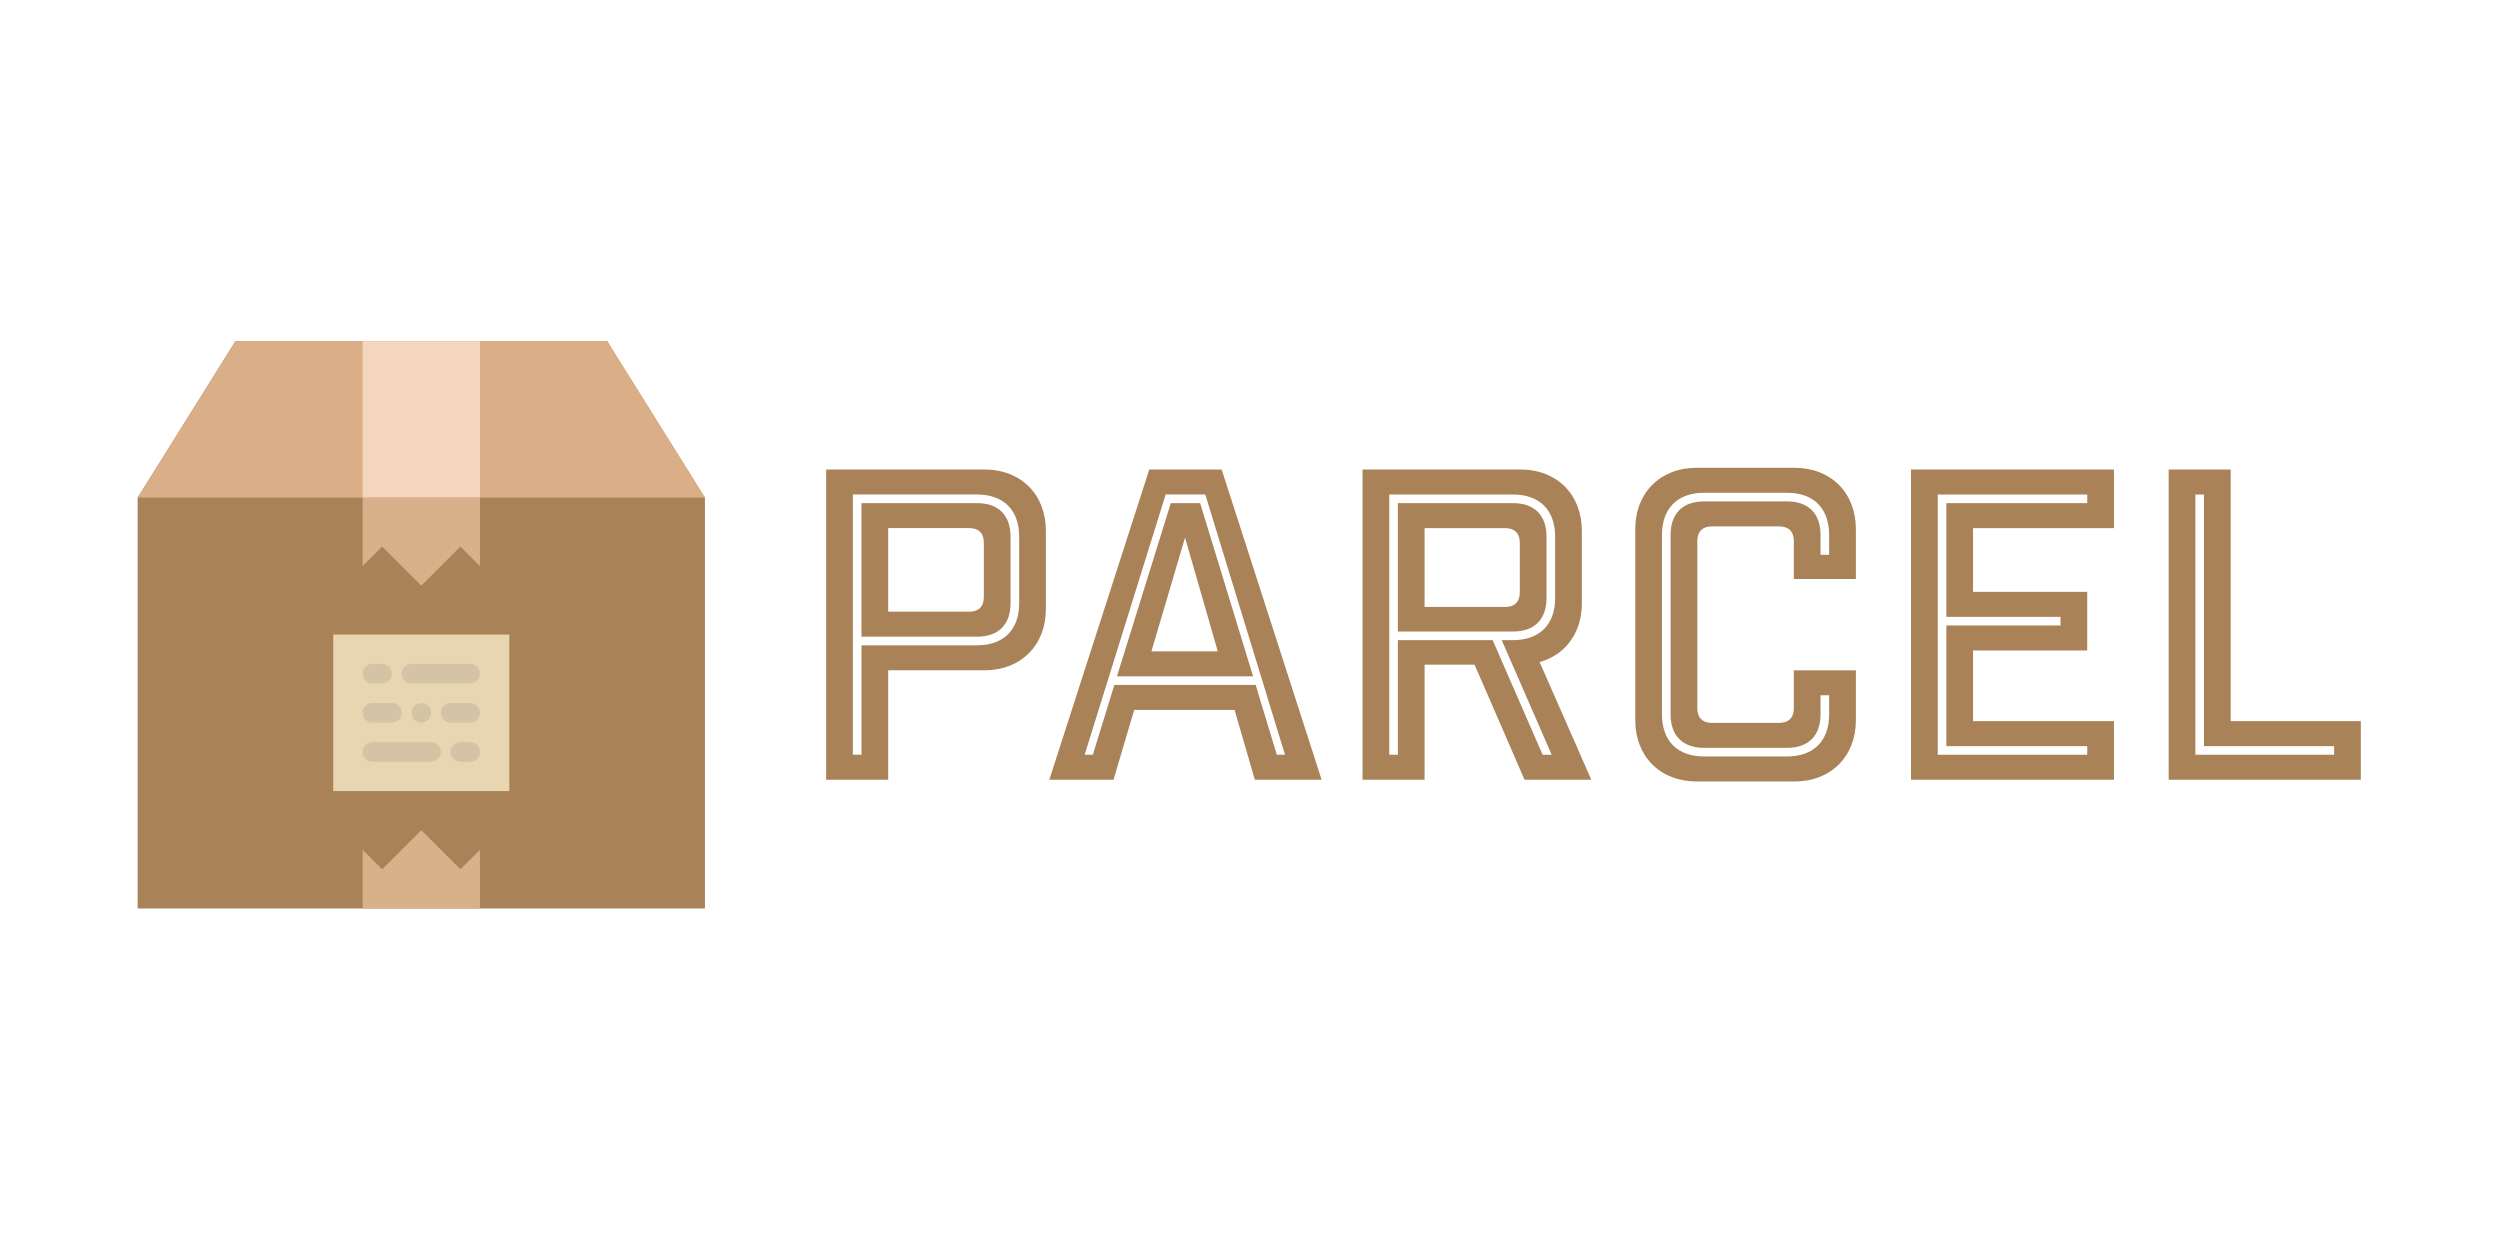 <?xml version="1.0" encoding="UTF-8" standalone="no"?>
<!-- Generator: Adobe Illustrator 18.0.0, SVG Export Plug-In . SVG Version: 6.00 Build 0)  -->

<svg
   xmlns:dc="http://purl.org/dc/elements/1.1/"
   xmlns:cc="http://creativecommons.org/ns#"
   xmlns:rdf="http://www.w3.org/1999/02/22-rdf-syntax-ns#"
   xmlns:svg="http://www.w3.org/2000/svg"
   xmlns="http://www.w3.org/2000/svg"
   xmlns:sodipodi="http://sodipodi.sourceforge.net/DTD/sodipodi-0.dtd"
   xmlns:inkscape="http://www.inkscape.org/namespaces/inkscape"
   version="1.1"
   id="Capa_1"
   x="0px"
   y="0px"
   viewBox="0 0 120 60"
   xml:space="preserve"
   sodipodi:docname="parcel-ar21.svg"
   width="120"
   height="60"
   inkscape:version="0.92.3 (2405546, 2018-03-11)"><defs
   id="defs65" /><sodipodi:namedview
   pagecolor="#ffffff"
   bordercolor="#666666"
   borderopacity="1"
   objecttolerance="10"
   gridtolerance="10"
   guidetolerance="10"
   inkscape:pageopacity="0"
   inkscape:pageshadow="2"
   inkscape:window-width="1920"
   inkscape:window-height="1001"
   id="namedview63"
   showgrid="false"
   inkscape:zoom="5.7543862"
   inkscape:cx="87.490302"
   inkscape:cy="-3.5178017"
   inkscape:window-x="-9"
   inkscape:window-y="-9"
   inkscape:window-maximized="1"
   inkscape:current-layer="Capa_1" />

<g
   id="g32"
   transform="translate(0,2)">
</g>
<g
   id="g34"
   transform="translate(0,2)">
</g>
<g
   id="g36"
   transform="translate(0,2)">
</g>
<g
   id="g38"
   transform="translate(0,2)">
</g>
<g
   id="g40"
   transform="translate(0,2)">
</g>
<g
   id="g42"
   transform="translate(0,2)">
</g>
<g
   id="g44"
   transform="translate(0,2)">
</g>
<g
   id="g46"
   transform="translate(0,2)">
</g>
<g
   id="g48"
   transform="translate(0,2)">
</g>
<g
   id="g50"
   transform="translate(0,2)">
</g>
<g
   id="g52"
   transform="translate(0,2)">
</g>
<g
   id="g54"
   transform="translate(0,2)">
</g>
<g
   id="g56"
   transform="translate(0,2)">
</g>
<g
   id="g58"
   transform="translate(0,2)">
</g>
<g
   id="g60"
   transform="translate(0,2)">
</g>
<g
   id="g115"
   transform="matrix(0.968,0,0,0.968,-0.271,0.948)"><g
     transform="matrix(0.485,0,0,0.485,7.105,15.937)"
     id="g30">
	<polygon
   id="polygon2"
   points="58,16 48,0 10,0 0,16 0,58 58,58 "
   style="fill:#a98258" />
	<polygon
   id="polygon4"
   points="0,16 58,16 48,0 10,0 "
   style="fill:#daae86" />
	<polygon
   id="polygon6"
   points="23,52 23,58 35,58 35,52 33,54 29,50 25,54 "
   style="fill:#d8b18b" />
	<rect
   id="rect8"
   height="16"
   width="18"
   style="fill:#e8d5b2"
   y="30"
   x="20" />
	<g
   id="g24">
		<path
   inkscape:connector-curvature="0"
   id="path10"
   d="m 30,41 h -6 c -0.552,0 -1,0.447 -1,1 0,0.553 0.448,1 1,1 h 6 c 0.552,0 1,-0.447 1,-1 0,-0.553 -0.448,-1 -1,-1 z"
   style="fill:#d4c3a5" />
		<path
   inkscape:connector-curvature="0"
   id="path12"
   d="m 34,41 h -1 c -0.552,0 -1,0.447 -1,1 0,0.553 0.448,1 1,1 h 1 c 0.552,0 1,-0.447 1,-1 0,-0.553 -0.448,-1 -1,-1 z"
   style="fill:#d4c3a5" />
		<path
   inkscape:connector-curvature="0"
   id="path14"
   d="m 28,35 h 6 c 0.552,0 1,-0.447 1,-1 0,-0.553 -0.448,-1 -1,-1 h -6 c -0.552,0 -1,0.447 -1,1 0,0.553 0.448,1 1,1 z"
   style="fill:#d4c3a5" />
		<path
   inkscape:connector-curvature="0"
   id="path16"
   d="m 34,37 h -2 c -0.552,0 -1,0.447 -1,1 0,0.553 0.448,1 1,1 h 2 c 0.552,0 1,-0.447 1,-1 0,-0.553 -0.448,-1 -1,-1 z"
   style="fill:#d4c3a5" />
		<path
   inkscape:connector-curvature="0"
   id="path18"
   d="m 24,39 h 2 c 0.552,0 1,-0.447 1,-1 0,-0.553 -0.448,-1 -1,-1 h -2 c -0.552,0 -1,0.447 -1,1 0,0.553 0.448,1 1,1 z"
   style="fill:#d4c3a5" />
		<path
   inkscape:connector-curvature="0"
   id="path20"
   d="m 24,35 h 1 c 0.552,0 1,-0.447 1,-1 0,-0.553 -0.448,-1 -1,-1 h -1 c -0.552,0 -1,0.447 -1,1 0,0.553 0.448,1 1,1 z"
   style="fill:#d4c3a5" />
		<path
   inkscape:connector-curvature="0"
   id="path22"
   d="M 28.29,37.29 C 28.11,37.479 28,37.729 28,38 c 0,0.27 0.11,0.52 0.29,0.71 0.19,0.18 0.45,0.29 0.71,0.29 0.26,0 0.52,-0.11 0.71,-0.29 C 29.89,38.52 30,38.26 30,38 c 0,-0.26 -0.11,-0.521 -0.29,-0.71 -0.38,-0.37 -1.05,-0.37 -1.42,0 z"
   style="fill:#d4c3a5" />
	</g>
	<rect
   y="0"
   id="rect26"
   height="16"
   width="12"
   style="fill:#f4d5bd"
   x="23" />
	<polygon
   id="polygon28"
   points="35,23 35,16 23,16 23,23 25,21 29,25 33,21 "
   style="fill:#d8b18b" />
</g><g
     transform="matrix(0.978,0,0,0.978,-37.551,-12.818)"
     id="g91"><path
       inkscape:connector-curvature="0"
       d="m 88.608,35.91 c 1.835,0 3.102,1.267 3.102,3.102 v 3.976 c 0,1.835 -1.267,3.102 -3.102,3.102 h -4.893 v 5.549 h -3.146 v -15.729 z m 1.748,3.408 c 0,-1.354 -0.786,-2.141 -2.141,-2.141 H 81.924 v 13.195 h 0.437 v -5.549 h 5.855 c 1.354,0 2.141,-0.786 2.141,-2.141 z m -2.141,-1.704 c 1.092,0 1.704,0.612 1.704,1.704 v 3.364 c 0,1.092 -0.612,1.704 -1.704,1.704 h -5.855 v -6.772 z m -0.393,5.505 c 0.481,0 0.743,-0.262 0.743,-0.743 v -2.753 c 0,-0.481 -0.262,-0.743 -0.743,-0.743 H 83.715 v 4.238 z"
       id="path4"
       style="fill:#a98258;fill-opacity:1;stroke-width:0.073" /><path
       inkscape:connector-curvature="0"
       d="m 95.14,51.639 h -3.255 l 5.068,-15.729 h 3.67 l 5.068,15.729 h -3.386 l -1.027,-3.539 h -5.09 z m 8.694,-1.267 -4.041,-13.195 h -2.01 l -4.107,13.195 h 0.415 l 1.092,-3.539 h 7.165 l 1.07,3.539 z m -5.789,-12.758 -2.731,8.782 h 6.903 l -2.687,-8.782 z m 0.721,1.748 1.66,5.767 h -3.364 z"
       id="path6"
       style="fill:#a98258;fill-opacity:1;stroke-width:0.073" /><path
       inkscape:connector-curvature="0"
       d="m 115.98,51.639 -2.534,-5.833 h -2.534 v 5.833 h -3.146 v -15.729 h 8.017 c 1.835,0 3.102,1.267 3.102,3.102 v 3.692 c 0,1.485 -0.83,2.6 -2.141,2.971 l 2.621,5.964 z m 1.376,-1.267 -2.534,-5.811 h 0.568 c 1.354,0 2.141,-0.786 2.141,-2.141 v -3.102 c 0,-1.354 -0.786,-2.141 -2.141,-2.141 h -6.27 v 13.195 h 0.437 v -5.811 h 4.806 l 2.534,5.811 z m -0.262,-7.952 c 0,1.092 -0.612,1.704 -1.704,1.704 h -5.833 v -6.51 h 5.833 c 1.092,0 1.704,0.612 1.704,1.704 z m -2.097,0.459 c 0.481,0 0.743,-0.262 0.743,-0.743 v -2.512 c 0,-0.481 -0.262,-0.743 -0.743,-0.743 h -4.085 v 3.998 z"
       id="path8"
       style="fill:#a98258;fill-opacity:1;stroke-width:0.073" /><path
       inkscape:connector-curvature="0"
       d="m 129.633,39.537 c 0,-0.481 -0.262,-0.743 -0.743,-0.743 h -3.408 c -0.481,0 -0.743,0.262 -0.743,0.743 v 8.476 c 0,0.481 0.262,0.743 0.743,0.743 h 3.408 c 0.481,0 0.743,-0.262 0.743,-0.743 v -1.922 h 3.146 v 2.534 c 0,1.835 -1.267,3.102 -3.102,3.102 h -4.981 c -1.835,0 -3.102,-1.267 -3.102,-3.102 v -9.699 c 0,-1.835 1.267,-3.102 3.102,-3.102 h 4.981 c 1.835,0 3.102,1.267 3.102,3.102 v 2.534 h -3.146 z m -0.35,-2.01 c 1.092,0 1.704,0.612 1.704,1.704 v 1.005 h 0.437 v -1.005 c 0,-1.354 -0.786,-2.141 -2.141,-2.141 h -4.194 c -1.354,0 -2.141,0.786 -2.141,2.141 v 9.088 c 0,1.354 0.786,2.141 2.141,2.141 h 4.194 c 1.354,0 2.141,-0.786 2.141,-2.141 v -0.961 h -0.437 v 0.961 c 0,1.092 -0.612,1.704 -1.704,1.704 h -4.194 c -1.092,0 -1.704,-0.612 -1.704,-1.704 v -9.088 c 0,-1.092 0.612,-1.704 1.704,-1.704 z"
       id="path10-1"
       style="fill:#a98258;fill-opacity:1;stroke-width:0.073" /><path
       inkscape:connector-curvature="0"
       d="m 145.864,35.91 v 2.971 h -7.144 v 3.233 h 5.789 v 2.971 h -5.789 v 3.583 h 7.144 v 2.971 h -10.289 v -15.729 z m -1.354,14.462 v -0.437 h -7.143 v -6.117 h 5.789 v -0.437 h -5.789 v -5.767 h 7.143 v -0.437 h -7.58 v 13.195 z"
       id="path12-7"
       style="fill:#a98258;fill-opacity:1;stroke-width:0.073" /><path
       inkscape:connector-curvature="0"
       d="m 151.784,35.91 v 12.758 h 6.597 v 2.971 h -9.743 v -15.729 z m 5.243,14.462 v -0.437 h -6.597 v -12.758 h -0.437 v 13.195 z"
       id="path14-5"
       style="fill:#a98258;fill-opacity:1;stroke-width:0.073" /></g></g></svg>